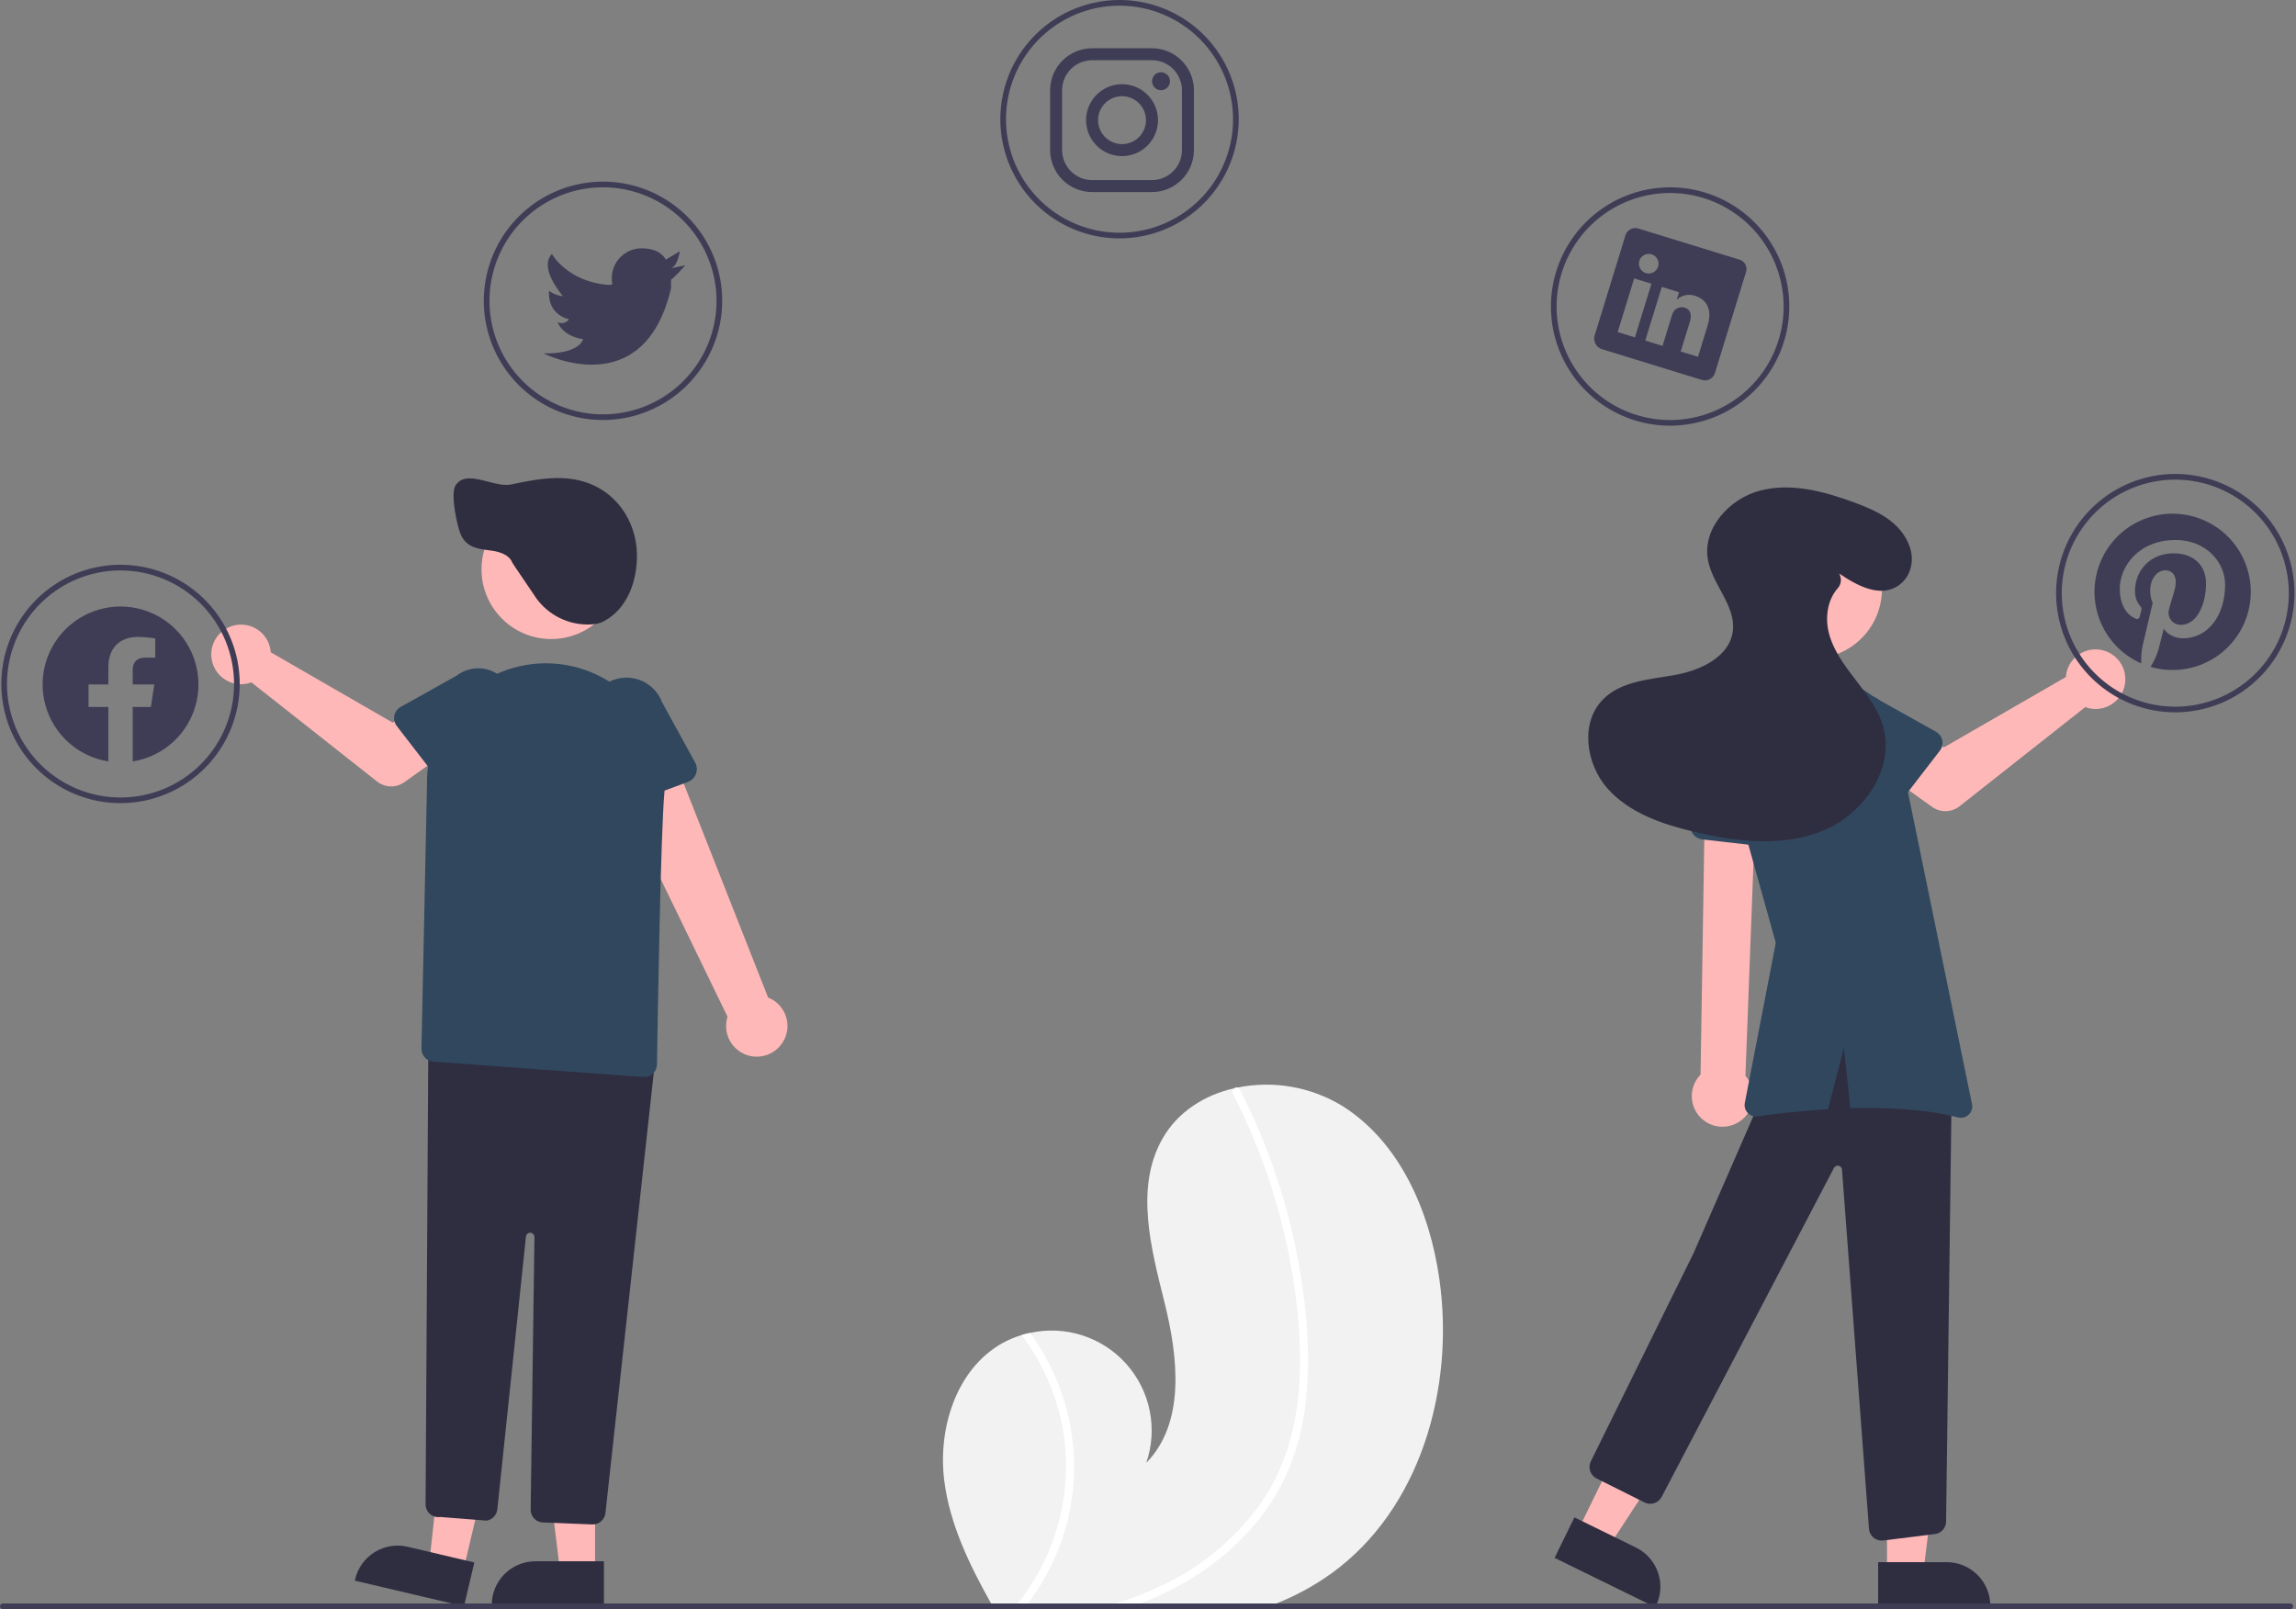 <svg width="809" height="567" viewBox="0 0 809 567" fill="none" xmlns="http://www.w3.org/2000/svg">
<rect x="0" y="0" width="809" height="567" fill="#808080" stroke="none"/>
<g id="undraw_Social_media_re_w12q 1" clip-path="url(#clip0)">
<g id="Group 2">
<g id="Group 2_2">
<path id="tree" d="M469.11 554.42C463.103 558.726 456.591 562.279 449.72 565C447.92 565.72 446.11 566.39 444.27 567H350.34C349.96 566.34 349.59 565.67 349.21 565C341.59 551.36 334.68 537.19 332.72 521.78C330.37 503.28 336.96 482.33 353.25 473.24C355.384 472.05 357.645 471.104 359.99 470.42C360.96 470.12 361.95 469.88 362.95 469.67C369.056 468.315 375.413 468.61 381.367 470.526C387.321 472.442 392.658 475.909 396.828 480.571C400.998 485.233 403.851 490.921 405.094 497.051C406.337 503.182 405.925 509.532 403.9 515.45C417.71 501.29 415.13 478.33 410.37 459.14C405.6 439.95 399.82 418.59 409.53 401.35C414.92 391.76 424.41 385.81 435.05 383.41C435.38 383.34 435.71 383.27 436.03 383.21C448.715 380.641 461.903 382.951 472.96 389.68C493.32 402.5 503.77 426.83 507.16 450.65C512.63 488.99 500.53 531.77 469.11 554.42Z" fill="#F2F2F2"/>
</g>
<path id="left s tree" d="M370.32 481.89C377.84 497.157 380.238 514.442 377.16 531.18C374.837 543.453 369.718 555.025 362.2 565C361.69 565.68 361.17 566.35 360.64 567H356.93C357.5 566.35 358.06 565.68 358.59 565C365.418 556.493 370.369 546.638 373.116 536.081C375.864 525.525 376.345 514.506 374.53 503.75C372.376 491.65 367.394 480.23 359.99 470.42C360.96 470.12 361.95 469.88 362.95 469.67C365.766 473.516 368.232 477.605 370.32 481.89Z" fill="white"/>
<path id="right s tree" d="M460.18 492.96C459.377 501.416 457.346 509.71 454.15 517.58C451.204 524.545 447.233 531.029 442.37 536.82C432.44 548.77 419.3 557.76 405.03 563.74C403.99 564.18 402.94 564.6 401.88 565C400.04 565.72 398.18 566.38 396.31 567H386.18C388.57 566.4 390.95 565.73 393.3 565C398.887 563.261 404.339 561.112 409.61 558.57C423.008 552.22 434.642 542.677 443.49 530.78C452.979 517.68 457.17 501.93 457.89 485.92C458.65 468.79 456.42 451.35 452.51 434.68C448.52 417.594 442.451 401.06 434.44 385.45C434.261 385.097 434.224 384.688 434.337 384.308C434.451 383.928 434.706 383.607 435.05 383.41C435.338 383.219 435.69 383.147 436.03 383.21C436.196 383.253 436.351 383.333 436.483 383.443C436.614 383.554 436.719 383.693 436.79 383.85C437.78 385.78 438.75 387.71 439.68 389.66C447.445 405.918 453.166 423.075 456.71 440.74C460.14 457.78 461.979 475.61 460.18 492.96Z" fill="white"/>
</g>
<g id="Group 6">
<path id="Circle4" d="M212.47 148C204.163 148 196.043 145.537 189.136 140.922C182.229 136.307 176.846 129.747 173.667 122.073C170.488 114.398 169.656 105.953 171.277 97.806C172.897 89.659 176.897 82.175 182.771 76.302C188.645 70.428 196.129 66.428 204.276 64.807C212.423 63.187 220.868 64.018 228.542 67.197C236.217 70.376 242.776 75.759 247.391 82.666C252.006 89.573 254.47 97.693 254.47 106C254.457 117.135 250.028 127.811 242.154 135.685C234.28 143.558 223.605 147.987 212.47 148ZM212.47 66C204.558 66 196.825 68.346 190.247 72.741C183.669 77.136 178.542 83.384 175.515 90.693C172.487 98.002 171.695 106.044 173.238 113.804C174.782 121.563 178.591 128.69 184.185 134.284C189.78 139.878 196.907 143.688 204.666 145.231C212.425 146.775 220.468 145.983 227.777 142.955C235.086 139.928 241.333 134.801 245.729 128.223C250.124 121.645 252.47 113.911 252.47 106C252.458 95.395 248.24 85.228 240.741 77.729C233.242 70.23 223.075 66.012 212.47 66Z" fill="#3F3D56"/>
<path id="icon4" d="M236.47 94.498L241.47 93.498C241.47 93.498 237.27 98.198 236.47 98.498C236.395 99.496 236.395 100.499 236.47 101.498C226.87 142.698 191.47 124.498 191.47 124.498C204.37 124.798 205.47 119.498 205.47 119.498C197.97 118.398 196.47 113.498 196.47 113.498C197.143 113.853 197.923 113.947 198.661 113.762C199.399 113.578 200.043 113.128 200.47 112.498C192.37 110.398 193.47 102.498 193.47 102.498C194.913 103.54 196.601 104.194 198.37 104.398C197.47 103.298 189.87 94.198 194.47 89.498C194.47 89.498 200.07 99.498 214.77 100.398L215.77 100.198C215.6 99.478 215.532 98.737 215.57 97.998C215.57 95.213 216.676 92.542 218.645 90.573C220.614 88.604 223.285 87.498 226.07 87.498C233.07 87.498 234.57 91.498 234.57 91.498L239.57 88.498C239.47 88.498 238.97 93.498 236.47 94.498Z" fill="#3F3D56"/>
</g>
<g id="Group 5">
<path id="Circle3" d="M394.47 84C386.163 84 378.043 81.537 371.136 76.922C364.229 72.307 358.846 65.747 355.667 58.073C352.488 50.398 351.656 41.953 353.277 33.806C354.897 25.659 358.897 18.175 364.771 12.302C370.645 6.428 378.129 2.428 386.276 0.807C394.423 -0.814 402.868 0.018 410.542 3.197C418.217 6.376 424.776 11.759 429.391 18.666C434.006 25.573 436.47 33.693 436.47 42C436.457 53.135 432.028 63.811 424.154 71.685C416.281 79.558 405.605 83.987 394.47 84ZM394.47 2C386.558 2 378.825 4.346 372.247 8.741C365.669 13.136 360.542 19.384 357.515 26.693C354.487 34.002 353.695 42.044 355.238 49.804C356.782 57.563 360.591 64.69 366.185 70.284C371.78 75.878 378.907 79.688 386.666 81.231C394.425 82.775 402.468 81.983 409.777 78.955C417.086 75.928 423.333 70.801 427.729 64.223C432.124 57.645 434.47 49.911 434.47 42C434.458 31.395 430.24 21.228 422.741 13.729C415.242 6.23 405.075 2.012 394.47 2V2Z" fill="#3F3D56"/>
<path id="icon3" d="M405.909 21.223C408.707 21.231 411.387 22.346 413.366 24.325C415.344 26.303 416.459 28.983 416.467 31.781V52.896C416.459 55.694 415.344 58.374 413.366 60.353C411.387 62.331 408.707 63.446 405.909 63.455H384.794C381.997 63.446 379.316 62.331 377.338 60.353C375.359 58.374 374.244 55.694 374.236 52.896V31.781C374.244 28.983 375.359 26.303 377.338 24.325C379.316 22.346 381.997 21.231 384.794 21.223H405.909V21.223ZM405.909 17H384.794C380.878 17.011 377.125 18.572 374.355 21.342C371.585 24.111 370.024 27.864 370.013 31.781V52.896C370.024 56.813 371.585 60.566 374.355 63.335C377.125 66.105 380.878 67.666 384.794 67.677H405.909C409.826 67.666 413.579 66.105 416.348 63.335C419.118 60.566 420.679 56.813 420.69 52.896V31.781C420.679 27.864 419.118 24.111 416.348 21.342C413.579 18.572 409.826 17.011 405.909 17V17Z" fill="#3F3D56"/>
<path id="morecicon 3-" d="M409.076 31.781C408.239 31.779 407.436 31.445 406.845 30.852C406.253 30.259 405.922 29.455 405.923 28.617C405.923 27.78 406.257 26.977 406.849 26.385C407.442 25.793 408.245 25.46 409.083 25.46C409.921 25.46 410.724 25.793 411.317 26.385C411.909 26.977 412.243 27.78 412.244 28.617C412.245 29.455 411.913 30.259 411.322 30.852C410.73 31.445 409.928 31.779 409.09 31.781C409.085 31.781 409.081 31.781 409.076 31.781Z" fill="#3F3D56"/>
<path id="more icon 3" d="M395.352 33.892C397.022 33.892 398.655 34.387 400.044 35.316C401.433 36.244 402.516 37.563 403.155 39.106C403.794 40.65 403.962 42.348 403.636 43.986C403.31 45.625 402.505 47.13 401.324 48.311C400.143 49.492 398.638 50.297 396.999 50.623C395.361 50.949 393.663 50.782 392.119 50.142C390.576 49.503 389.257 48.42 388.329 47.031C387.4 45.642 386.905 44.009 386.905 42.339C386.905 40.098 387.795 37.95 389.379 36.366C390.963 34.782 393.111 33.892 395.352 33.892V33.892ZM395.352 29.669C392.846 29.669 390.396 30.412 388.313 31.804C386.229 33.197 384.606 35.175 383.647 37.49C382.688 39.805 382.437 42.353 382.926 44.81C383.415 47.268 384.621 49.525 386.393 51.297C388.165 53.069 390.422 54.276 392.88 54.764C395.337 55.253 397.885 55.002 400.2 54.044C402.515 53.085 404.494 51.461 405.886 49.377C407.278 47.294 408.021 44.844 408.021 42.339C408.021 38.978 406.686 35.756 404.31 33.38C401.934 31.004 398.712 29.669 395.352 29.669V29.669Z" fill="#3F3D56"/>
</g>
<g id="Group 1">
<path id="Vector" d="M555.799 539.633L566.808 545.029L592.86 505.136L576.613 497.172L555.799 539.633Z" fill="#FFB8B8"/>
<path id="Vector_2" d="M554.753 534.663L576.432 545.289L576.433 545.29C578.248 546.179 579.869 547.417 581.205 548.933C582.541 550.449 583.565 552.214 584.219 554.125C584.873 556.037 585.144 558.059 585.016 560.076C584.889 562.092 584.366 564.064 583.476 565.878L583.256 566.327L547.761 548.928L554.753 534.663Z" fill="#2F2E41"/>
<path id="Vector_3" d="M664.893 558.443L677.153 558.442L682.985 511.155H664.891L664.893 558.443Z" fill="#FFB8B8"/>
<path id="Vector_4" d="M661.766 550.44L685.909 550.439H685.91C687.931 550.439 689.932 550.837 691.799 551.611C693.665 552.384 695.362 553.517 696.79 554.946C698.219 556.375 699.352 558.071 700.126 559.938C700.899 561.804 701.297 563.805 701.297 565.826V566.326L661.766 566.327L661.766 550.44Z" fill="#2F2E41"/>
<path id="Vector_5" d="M638.559 232.089C652.123 232.089 663.12 221.093 663.12 207.528C663.12 193.964 652.123 182.967 638.559 182.967C624.994 182.967 613.998 193.964 613.998 207.528C613.998 221.093 624.994 232.089 638.559 232.089Z" fill="#FFB8B8"/>
<path id="Vector_6" d="M663.017 542.846C661.858 542.844 660.745 542.396 659.908 541.595C659.072 540.793 658.577 539.699 658.526 538.542L649.032 412.181C649.021 411.85 648.901 411.531 648.691 411.276C648.48 411.02 648.19 410.842 647.867 410.768C647.545 410.694 647.206 410.729 646.905 410.868C646.604 411.006 646.358 411.24 646.204 411.534L585.473 527.476C584.921 528.516 583.986 529.3 582.866 529.662C581.746 530.024 580.529 529.934 579.474 529.413L562.544 520.948C561.482 520.414 560.674 519.483 560.295 518.356C559.916 517.229 559.997 515.999 560.521 514.932L596.76 441.5L620.763 386.495C630.027 368.246 639.865 358.841 650.839 357.744C662.097 356.62 674.12 364.361 687.601 381.411L687.711 381.55L687.708 381.728L685.708 536.085C685.712 537.206 685.294 538.288 684.539 539.116C683.784 539.944 682.745 540.459 681.628 540.559L663.457 542.825C663.309 542.839 663.162 542.846 663.017 542.846Z" fill="#2F2E41"/>
<path id="Vector_7" d="M612.636 395.378C613.973 394.553 615.112 393.446 615.974 392.133C616.837 390.82 617.4 389.335 617.626 387.78C617.852 386.226 617.734 384.641 617.281 383.138C616.829 381.634 616.051 380.248 615.005 379.077L618.708 281.221L600.708 283.464L599.191 378.664C597.34 380.552 596.247 383.054 596.117 385.695C595.988 388.336 596.832 390.933 598.489 392.993C600.147 395.053 602.502 396.434 605.11 396.874C607.717 397.313 610.395 396.781 612.636 395.378V395.378Z" fill="#FFB8B8"/>
<path id="Vector_8" d="M624.023 298.522L599.85 295.775C599.163 295.697 598.5 295.471 597.907 295.114C597.314 294.756 596.806 294.276 596.415 293.704C596.025 293.132 595.763 292.483 595.646 291.8C595.53 291.118 595.562 290.419 595.74 289.75L601.98 266.312C602.4 262.796 604.198 259.59 606.978 257.396C609.758 255.203 613.295 254.202 616.812 254.612C620.33 255.022 623.541 256.81 625.743 259.584C627.944 262.359 628.955 265.892 628.555 269.411L629.381 293.573C629.404 294.264 629.278 294.953 629.011 295.592C628.745 296.231 628.343 296.804 627.835 297.274C627.326 297.744 626.723 298.098 626.065 298.314C625.407 298.529 624.71 298.6 624.023 298.522V298.522Z" fill="#30475E"/>
<path id="Vector_9" d="M728.149 236.922C728.026 237.462 727.946 238.01 727.91 238.562L684.952 263.344L674.511 257.333L663.38 271.905L680.83 284.343C682.24 285.348 683.937 285.868 685.668 285.826C687.399 285.784 689.069 285.181 690.428 284.109L734.725 249.163C736.724 249.903 738.901 250.017 740.966 249.49C743.032 248.962 744.887 247.818 746.287 246.21C747.686 244.603 748.563 242.607 748.801 240.488C749.038 238.37 748.625 236.229 747.616 234.352C746.607 232.474 745.051 230.947 743.154 229.976C741.256 229.004 739.108 228.633 736.995 228.912C734.881 229.191 732.903 230.107 731.323 231.538C729.743 232.969 728.636 234.847 728.149 236.922V236.922Z" fill="#FFB8B8"/>
<path id="Vector_10" d="M683.516 264.518L669.632 282.512C669.237 283.024 668.737 283.445 668.164 283.746C667.592 284.047 666.962 284.221 666.316 284.256C665.67 284.291 665.024 284.187 664.423 283.951C663.821 283.714 663.277 283.35 662.829 282.884L647.111 266.563C644.501 264.528 642.805 261.54 642.395 258.256C641.985 254.972 642.894 251.659 644.924 249.044C646.954 246.43 649.937 244.727 653.221 244.31C656.504 243.893 659.819 244.795 662.438 246.819L682.151 257.842C682.715 258.158 683.205 258.591 683.586 259.113C683.968 259.635 684.233 260.234 684.362 260.867C684.492 261.501 684.483 262.155 684.337 262.785C684.191 263.415 683.911 264.006 683.516 264.518H683.516Z" fill="#30475E"/>
<path id="Vector_11" d="M694.842 389.063L668.188 259.234C666.921 253.064 663.312 247.624 658.118 244.059C652.925 240.494 646.551 239.081 640.338 240.116L631.449 241.598C628.361 242.112 625.404 243.23 622.748 244.887C620.092 246.545 617.789 248.709 615.969 251.256V251.256C613.078 255.304 611.13 259.948 610.27 264.847C609.409 269.746 609.657 274.775 610.996 279.566L625.708 332.221L614.79 388.633C614.668 389.259 614.697 389.905 614.876 390.517C615.054 391.128 615.377 391.689 615.816 392.151C616.255 392.613 616.798 392.963 617.4 393.172C618.002 393.382 618.646 393.444 619.277 393.354C624.743 392.571 633.753 391.455 644.102 390.847L649.708 369.221L651.989 390.503C664.701 390.148 678.501 390.771 689.885 393.728C690.544 393.904 691.236 393.909 691.897 393.742C692.558 393.576 693.166 393.243 693.662 392.776C694.159 392.309 694.528 391.723 694.734 391.073C694.94 390.423 694.977 389.731 694.842 389.063Z" fill="#30475E"/>
<path id="Vector_12" d="M648.01 202.064C654.322 206.384 662.611 210.825 669.059 206.224C673.292 203.203 674.626 197.609 672.909 192.7C669.822 183.871 661.34 179.984 653.229 177.005C642.684 173.132 631.203 170.051 620.318 172.824C609.432 175.598 599.812 186.137 601.777 197.197C603.357 206.092 611.747 213.492 610.556 222.447C609.357 231.459 599.222 236.203 590.274 237.814C581.327 239.424 571.314 239.942 564.884 246.369C556.681 254.568 558.729 269.222 566.448 277.878C574.167 286.535 585.815 290.458 597.102 293.126C612.056 296.66 628.231 298.517 642.434 292.652C656.637 286.787 667.689 270.998 663.575 256.192C661.837 249.939 657.743 244.653 653.787 239.508C649.83 234.362 645.823 228.982 644.314 222.669C643.056 217.408 643.987 211.3 647.476 207.354C648.11 206.663 648.51 205.789 648.617 204.858C648.723 203.926 648.532 202.984 648.07 202.168L648.01 202.064Z" fill="#2F2E41"/>
<path id="Vector_13" d="M163.168 553.731L151.235 550.919L156.4 503.554L174.012 507.704L163.168 553.731Z" fill="#FFB8B8"/>
<path id="Vector_14" d="M163.486 566.015L125.009 556.95L125.124 556.464C125.587 554.497 126.433 552.641 127.614 551.001C128.794 549.361 130.286 547.97 132.005 546.907C133.723 545.844 135.634 545.13 137.628 544.805C139.623 544.48 141.661 544.552 143.628 545.015L143.629 545.015L167.129 550.552L163.486 566.015Z" fill="#2F2E41"/>
<path id="Vector_15" d="M209.67 554.131H197.41L191.578 506.843L209.672 506.844L209.67 554.131Z" fill="#FFB8B8"/>
<path id="Vector_16" d="M212.796 566.015L173.266 566.014V565.514C173.266 563.493 173.664 561.493 174.437 559.626C175.21 557.759 176.344 556.063 177.772 554.634C179.201 553.205 180.897 552.072 182.764 551.299C184.631 550.526 186.632 550.128 188.652 550.128H188.653L212.797 550.129L212.796 566.015Z" fill="#2F2E41"/>
<path id="Vector_17" d="M275.884 367.116C276.705 365.777 277.223 364.275 277.4 362.714C277.578 361.154 277.412 359.574 276.913 358.084C276.414 356.595 275.594 355.234 274.512 354.096C273.43 352.957 272.111 352.07 270.649 351.497L234.755 260.474L214.784 272.597L256.347 358.258C255.546 360.778 255.698 363.504 256.773 365.92C257.849 368.335 259.773 370.273 262.181 371.364C264.589 372.456 267.314 372.627 269.839 371.844C272.365 371.061 274.516 369.379 275.884 367.116V367.116Z" fill="#FFB8B8"/>
<path id="Vector_18" d="M242.383 275.527L219.568 283.972C218.919 284.213 218.226 284.31 217.536 284.258C216.845 284.207 216.174 284.007 215.568 283.672C214.962 283.338 214.436 282.876 214.024 282.32C213.612 281.764 213.325 281.125 213.183 280.448L208.187 256.713C206.977 253.385 207.136 249.713 208.629 246.502C210.122 243.291 212.827 240.802 216.152 239.583C219.477 238.363 223.149 238.512 226.365 239.996C229.58 241.48 232.076 244.178 233.305 247.499L244.935 268.694C245.267 269.301 245.465 269.972 245.515 270.663C245.565 271.353 245.466 272.046 245.223 272.695C244.981 273.343 244.602 273.932 244.112 274.421C243.622 274.909 243.032 275.287 242.383 275.527V275.527Z" fill="#30475E"/>
<path id="Vector_19" d="M208.855 537.155C208.796 537.155 208.736 537.154 208.675 537.153L191.298 536.457C190.123 536.417 189.012 535.916 188.204 535.063C187.396 534.21 186.955 533.073 186.978 531.899L188.311 435.899C188.317 435.512 188.173 435.139 187.911 434.856C187.648 434.573 187.286 434.403 186.901 434.38C186.515 434.357 186.136 434.483 185.841 434.733C185.547 434.983 185.36 435.337 185.32 435.721L175.239 531.826C175.134 532.805 174.712 533.722 174.038 534.439C173.364 535.155 172.474 535.632 171.503 535.796L171.443 535.806L155.129 534.524C154.486 534.622 153.83 534.579 153.205 534.399C152.58 534.219 152.001 533.905 151.509 533.48C151.017 533.054 150.623 532.528 150.354 531.935C150.085 531.343 149.948 530.699 149.952 530.049L150.927 367.27L230.978 372.336L213.328 533.147C213.204 534.247 212.68 535.264 211.855 536.003C211.03 536.742 209.963 537.152 208.855 537.155V537.155Z" fill="#2F2E41"/>
<path id="Vector_20" d="M194.223 225.17C207.788 225.17 218.784 214.174 218.784 200.609C218.784 187.044 207.788 176.048 194.223 176.048C180.659 176.048 169.662 187.044 169.662 200.609C169.662 214.174 180.659 225.17 194.223 225.17Z" fill="#FFB8B8"/>
<path id="Vector_21" d="M226.998 379.503C226.885 379.503 226.772 379.499 226.658 379.491L152.674 374.078C151.524 373.995 150.45 373.472 149.674 372.619C148.898 371.767 148.479 370.648 148.504 369.495L150.454 276.591C150.324 270.891 151.357 265.223 153.493 259.936C155.628 254.649 158.82 249.854 162.872 245.843C166.925 241.832 171.754 238.69 177.062 236.61C182.371 234.53 188.049 233.555 193.748 233.744C199.446 233.934 205.046 235.285 210.205 237.714C215.364 240.143 219.973 243.599 223.749 247.871C227.526 252.142 230.392 257.14 232.17 262.557C233.949 267.975 234.603 273.698 234.094 279.377C232.8 293.696 231.771 356.247 231.486 375.077C231.468 376.256 230.987 377.381 230.148 378.209C229.308 379.037 228.177 379.502 226.998 379.503V379.503Z" fill="#30475E"/>
<path id="Vector_22" d="M95.153 228.192C95.275 228.731 95.355 229.28 95.392 229.832L138.349 254.614L148.791 248.603L159.922 263.175L142.472 275.613C141.062 276.617 139.364 277.138 137.634 277.096C135.903 277.054 134.233 276.451 132.873 275.379L88.577 240.433C86.578 241.173 84.401 241.287 82.335 240.759C80.27 240.232 78.414 239.088 77.015 237.48C75.615 235.872 74.739 233.876 74.501 231.758C74.264 229.64 74.677 227.499 75.686 225.621C76.694 223.743 78.251 222.217 80.148 221.245C82.046 220.274 84.194 219.903 86.307 220.182C88.42 220.461 90.399 221.377 91.979 222.808C93.559 224.238 94.666 226.116 95.153 228.192V228.192Z" fill="#FFB8B8"/>
<path id="Vector_23" d="M138.94 252.137C139.069 251.503 139.333 250.905 139.715 250.383C140.097 249.861 140.586 249.427 141.151 249.112L160.864 238.089C163.483 236.069 166.796 235.169 170.078 235.588C173.359 236.006 176.34 237.709 178.369 240.322C180.397 242.934 181.307 246.245 180.898 249.527C180.49 252.81 178.797 255.797 176.19 257.833L160.473 274.154C160.025 274.62 159.481 274.984 158.879 275.22C158.277 275.457 157.632 275.561 156.986 275.526C156.34 275.49 155.71 275.316 155.137 275.015C154.565 274.714 154.064 274.294 153.669 273.782L139.786 255.788C139.39 255.276 139.11 254.684 138.964 254.054C138.818 253.424 138.81 252.77 138.94 252.137V252.137Z" fill="#30475E"/>
<path id="Vector_24" d="M206.916 220.054C203.136 220.026 199.424 219.04 196.128 217.189C192.832 215.339 190.059 212.683 188.068 209.47C187.851 209.131 186.669 207.395 185.3 205.385C181.454 199.736 180.552 198.393 180.475 198.195C179.434 195.51 176.13 194.473 173.542 194.075C173.059 194.001 172.569 193.936 172.078 193.869C168.432 193.381 164.663 192.876 162.596 188.869C161.08 185.929 158.601 173.955 160.505 171.029C162.892 167.36 167.475 168.551 171.908 169.704C174.745 170.441 177.677 171.203 180.014 170.717C190.143 168.61 201.624 166.221 211.763 172.396C219.832 177.309 224.686 186.588 224.43 196.612C224.155 207.377 219.46 215.874 211.871 219.343L210.291 219.803L209.402 219.912C208.577 220.006 207.747 220.054 206.916 220.054V220.054Z" fill="#2F2E41"/>
</g>
<g id="Group 3">
<path id="Circle1" d="M766.47 251C758.163 251 750.043 248.537 743.136 243.922C736.229 239.307 730.846 232.747 727.667 225.073C724.488 217.398 723.656 208.953 725.277 200.806C726.897 192.659 730.897 185.175 736.771 179.302C742.645 173.428 750.129 169.428 758.276 167.807C766.423 166.186 774.868 167.018 782.542 170.197C790.217 173.376 796.776 178.759 801.391 185.666C806.006 192.573 808.47 200.693 808.47 209C808.457 220.135 804.028 230.811 796.154 238.685C788.281 246.558 777.605 250.987 766.47 251ZM766.47 169C758.558 169 750.825 171.346 744.247 175.741C737.669 180.136 732.542 186.384 729.515 193.693C726.487 201.002 725.695 209.044 727.238 216.804C728.782 224.563 732.591 231.69 738.185 237.284C743.78 242.878 750.907 246.688 758.666 248.231C766.425 249.775 774.468 248.983 781.777 245.955C789.086 242.928 795.333 237.801 799.729 231.223C804.124 224.645 806.47 216.911 806.47 209C806.458 198.395 802.24 188.228 794.741 180.729C787.242 173.23 777.075 169.012 766.47 169Z" fill="#3F3D56"/>
<path id="icon1" d="M765.542 181C759.217 181.001 753.086 183.177 748.177 187.165C743.269 191.152 739.882 196.707 738.585 202.897C737.289 209.087 738.162 215.534 741.057 221.157C743.953 226.779 748.696 231.233 754.488 233.772C754.372 231.653 754.534 229.529 754.968 227.452C755.496 225.214 758.509 212.439 758.509 212.439C757.907 211.068 757.605 209.584 757.623 208.087C757.623 204.005 759.984 200.955 762.935 200.955C765.443 200.955 766.648 202.837 766.648 205.087C766.648 207.607 765.038 211.37 764.214 214.861C764.05 215.508 764.04 216.185 764.185 216.836C764.331 217.487 764.627 218.095 765.051 218.611C765.474 219.127 766.013 219.536 766.624 219.805C767.234 220.074 767.9 220.196 768.566 220.161C773.78 220.161 777.296 213.46 777.296 205.517C777.296 199.48 773.226 194.967 765.837 194.967C757.488 194.967 752.275 201.201 752.275 208.16C752.193 210.123 752.841 212.046 754.095 213.558C754.315 213.74 754.471 213.986 754.542 214.262C754.613 214.539 754.594 214.83 754.488 215.095C754.353 215.599 754.058 216.816 753.923 217.308C753.899 217.457 753.84 217.598 753.751 217.719C753.662 217.841 753.546 217.939 753.411 218.007C753.276 218.074 753.128 218.108 752.977 218.106C752.826 218.105 752.679 218.067 752.545 217.997C748.697 216.423 746.902 212.218 746.902 207.472C746.902 199.652 753.504 190.271 766.587 190.271C777.099 190.271 784.022 197.882 784.022 206.046C784.022 216.853 778.009 224.919 769.156 224.919C766.181 224.919 763.39 223.308 762.431 221.489C762.431 221.489 760.832 227.833 760.488 229.062C759.852 231.152 758.921 233.139 757.722 234.964C761.51 236.083 765.494 236.374 769.405 235.818C773.315 235.262 777.06 233.871 780.386 231.74C783.712 229.609 786.54 226.788 788.68 223.467C790.819 220.147 792.22 216.406 792.786 212.497C793.353 208.588 793.072 204.603 791.963 200.812C790.854 197.021 788.942 193.513 786.358 190.525C783.774 187.538 780.578 185.141 776.986 183.498C773.395 181.854 769.491 181.002 765.542 181Z" fill="#3F3D56"/>
</g>
<g id="Group 4">
<path id="Circle2" d="M588.47 150C580.163 150 572.043 147.537 565.136 142.922C558.229 138.307 552.846 131.747 549.667 124.073C546.488 116.398 545.656 107.953 547.277 99.806C548.897 91.659 552.897 84.175 558.771 78.302C564.645 72.428 572.129 68.428 580.276 66.807C588.423 65.186 596.868 66.018 604.542 69.197C612.217 72.376 618.776 77.759 623.391 84.666C628.006 91.573 630.47 99.693 630.47 108C630.457 119.135 626.028 129.811 618.154 137.685C610.281 145.558 599.605 149.987 588.47 150ZM588.47 68C580.558 68 572.825 70.346 566.247 74.741C559.669 79.136 554.542 85.384 551.515 92.693C548.487 100.002 547.695 108.044 549.238 115.804C550.782 123.563 554.591 130.69 560.185 136.284C565.78 141.878 572.907 145.688 580.666 147.231C588.425 148.775 596.468 147.983 603.777 144.955C611.086 141.928 617.333 136.801 621.729 130.223C626.124 123.645 628.47 115.911 628.47 108C628.458 97.395 624.24 87.228 616.741 79.729C609.242 72.23 599.075 68.012 588.47 68Z" fill="#3F3D56"/>
<path id="icon2" d="M612.846 91.467L577.422 80.568C576.973 80.406 576.497 80.334 576.021 80.356C575.544 80.379 575.077 80.495 574.645 80.698C574.214 80.902 573.827 81.188 573.506 81.542C573.186 81.895 572.938 82.309 572.778 82.758L561.855 118.261C561.586 119.224 561.696 120.253 562.162 121.137C562.629 122.021 563.417 122.693 564.363 123.014L599.777 133.91C600.72 134.16 601.724 134.028 602.571 133.543C603.418 133.059 604.04 132.26 604.301 131.32L615.224 95.817C615.368 95.375 615.42 94.909 615.377 94.447C615.335 93.984 615.198 93.536 614.975 93.128C614.752 92.721 614.448 92.363 614.082 92.077C613.716 91.792 613.296 91.584 612.846 91.467ZM576.067 118.881L569.987 117.01L575.803 98.104L581.884 99.975L576.067 118.881ZM579.938 96.229L579.895 96.216C579.022 95.941 578.293 95.331 577.869 94.52C577.444 93.709 577.359 92.763 577.631 91.889C577.903 91.015 578.51 90.284 579.32 89.857C580.13 89.43 581.076 89.341 581.951 89.611C582.826 89.88 583.558 90.485 583.988 91.293C584.417 92.101 584.509 93.047 584.243 93.923C583.977 94.799 583.374 95.533 582.567 95.966C581.76 96.398 580.815 96.493 579.938 96.229ZM598.291 125.718L592.21 123.848L595.39 113.51C596.152 111.033 595.788 109.069 593.588 108.392C592.898 108.186 592.162 108.199 591.479 108.429C590.797 108.659 590.203 109.095 589.78 109.677C589.47 110.108 589.243 110.592 589.11 111.106L585.797 121.874L579.716 120.004L585.533 101.097L591.613 102.968L590.804 105.599C591.652 104.812 592.697 104.267 593.828 104.024C594.96 103.78 596.136 103.845 597.233 104.213C601.225 105.441 603.435 109.001 601.69 114.673L598.291 125.718Z" fill="#3F3D56"/>
</g>
<g id="Group 7">
<path id="Circle5" d="M42.47 283C34.163 283 26.043 280.537 19.136 275.922C12.229 271.307 6.846 264.747 3.667 257.073C0.488 249.398 -0.344 240.953 1.277 232.806C2.897 224.659 6.897 217.175 12.771 211.302C18.645 205.428 26.129 201.428 34.276 199.807C42.423 198.186 50.868 199.018 58.542 202.197C66.217 205.376 72.776 210.759 77.391 217.666C82.007 224.573 84.47 232.693 84.47 241C84.457 252.135 80.028 262.811 72.154 270.685C64.281 278.558 53.605 282.987 42.47 283ZM42.47 201C34.559 201 26.825 203.346 20.247 207.741C13.669 212.136 8.542 218.384 5.515 225.693C2.487 233.002 1.695 241.044 3.238 248.804C4.782 256.563 8.591 263.69 14.185 269.284C19.78 274.878 26.907 278.688 34.666 280.231C42.425 281.775 50.468 280.983 57.777 277.955C65.086 274.928 71.333 269.801 75.728 263.223C80.124 256.645 82.47 248.911 82.47 241C82.458 230.395 78.24 220.228 70.741 212.729C63.242 205.23 53.075 201.012 42.47 201Z" fill="#3F3D56"/>
<path id="icon5" fill-rule="evenodd" clip-rule="evenodd" d="M69.926 241.165C69.925 235.918 68.421 230.781 65.591 226.363C62.761 221.945 58.725 218.429 53.96 216.234C49.195 214.038 43.9 213.253 38.703 213.973C33.506 214.693 28.624 216.887 24.634 220.295C20.645 223.704 17.716 228.183 16.194 233.205C14.672 238.226 14.621 243.578 16.046 248.628C17.471 253.677 20.313 258.213 24.236 261.697C28.158 265.181 32.997 267.469 38.18 268.289V249.104H31.207V241.165H38.18V235.115C38.18 228.235 42.28 224.431 48.55 224.431C50.61 224.46 52.664 224.639 54.697 224.968V231.726H51.234C47.825 231.726 46.758 233.841 46.758 236.016V241.166H54.373L53.157 249.105H46.758V268.291C53.217 267.268 59.099 263.974 63.346 259.002C67.593 254.029 69.926 247.704 69.926 241.165L69.926 241.165Z" fill="#3F3D56"/>
</g>
<g id="Group 8">
<path id="bottom" d="M808 566C807.999 566.265 807.894 566.519 807.706 566.706C807.519 566.894 807.265 566.999 807 567H1C0.735 567 0.48 566.895 0.293 566.707C0.105 566.52 0 566.265 0 566C0 565.735 0.105 565.48 0.293 565.293C0.48 565.105 0.735 565 1 565H807C807.265 565.001 807.519 565.106 807.706 565.294C807.894 565.481 807.999 565.735 808 566Z" fill="#3F3D56"/>
</g>
</g>
<defs>
<clipPath id="clip0">
<rect width="808.47" height="567" fill="white"/>
</clipPath>
</defs>
</svg>
